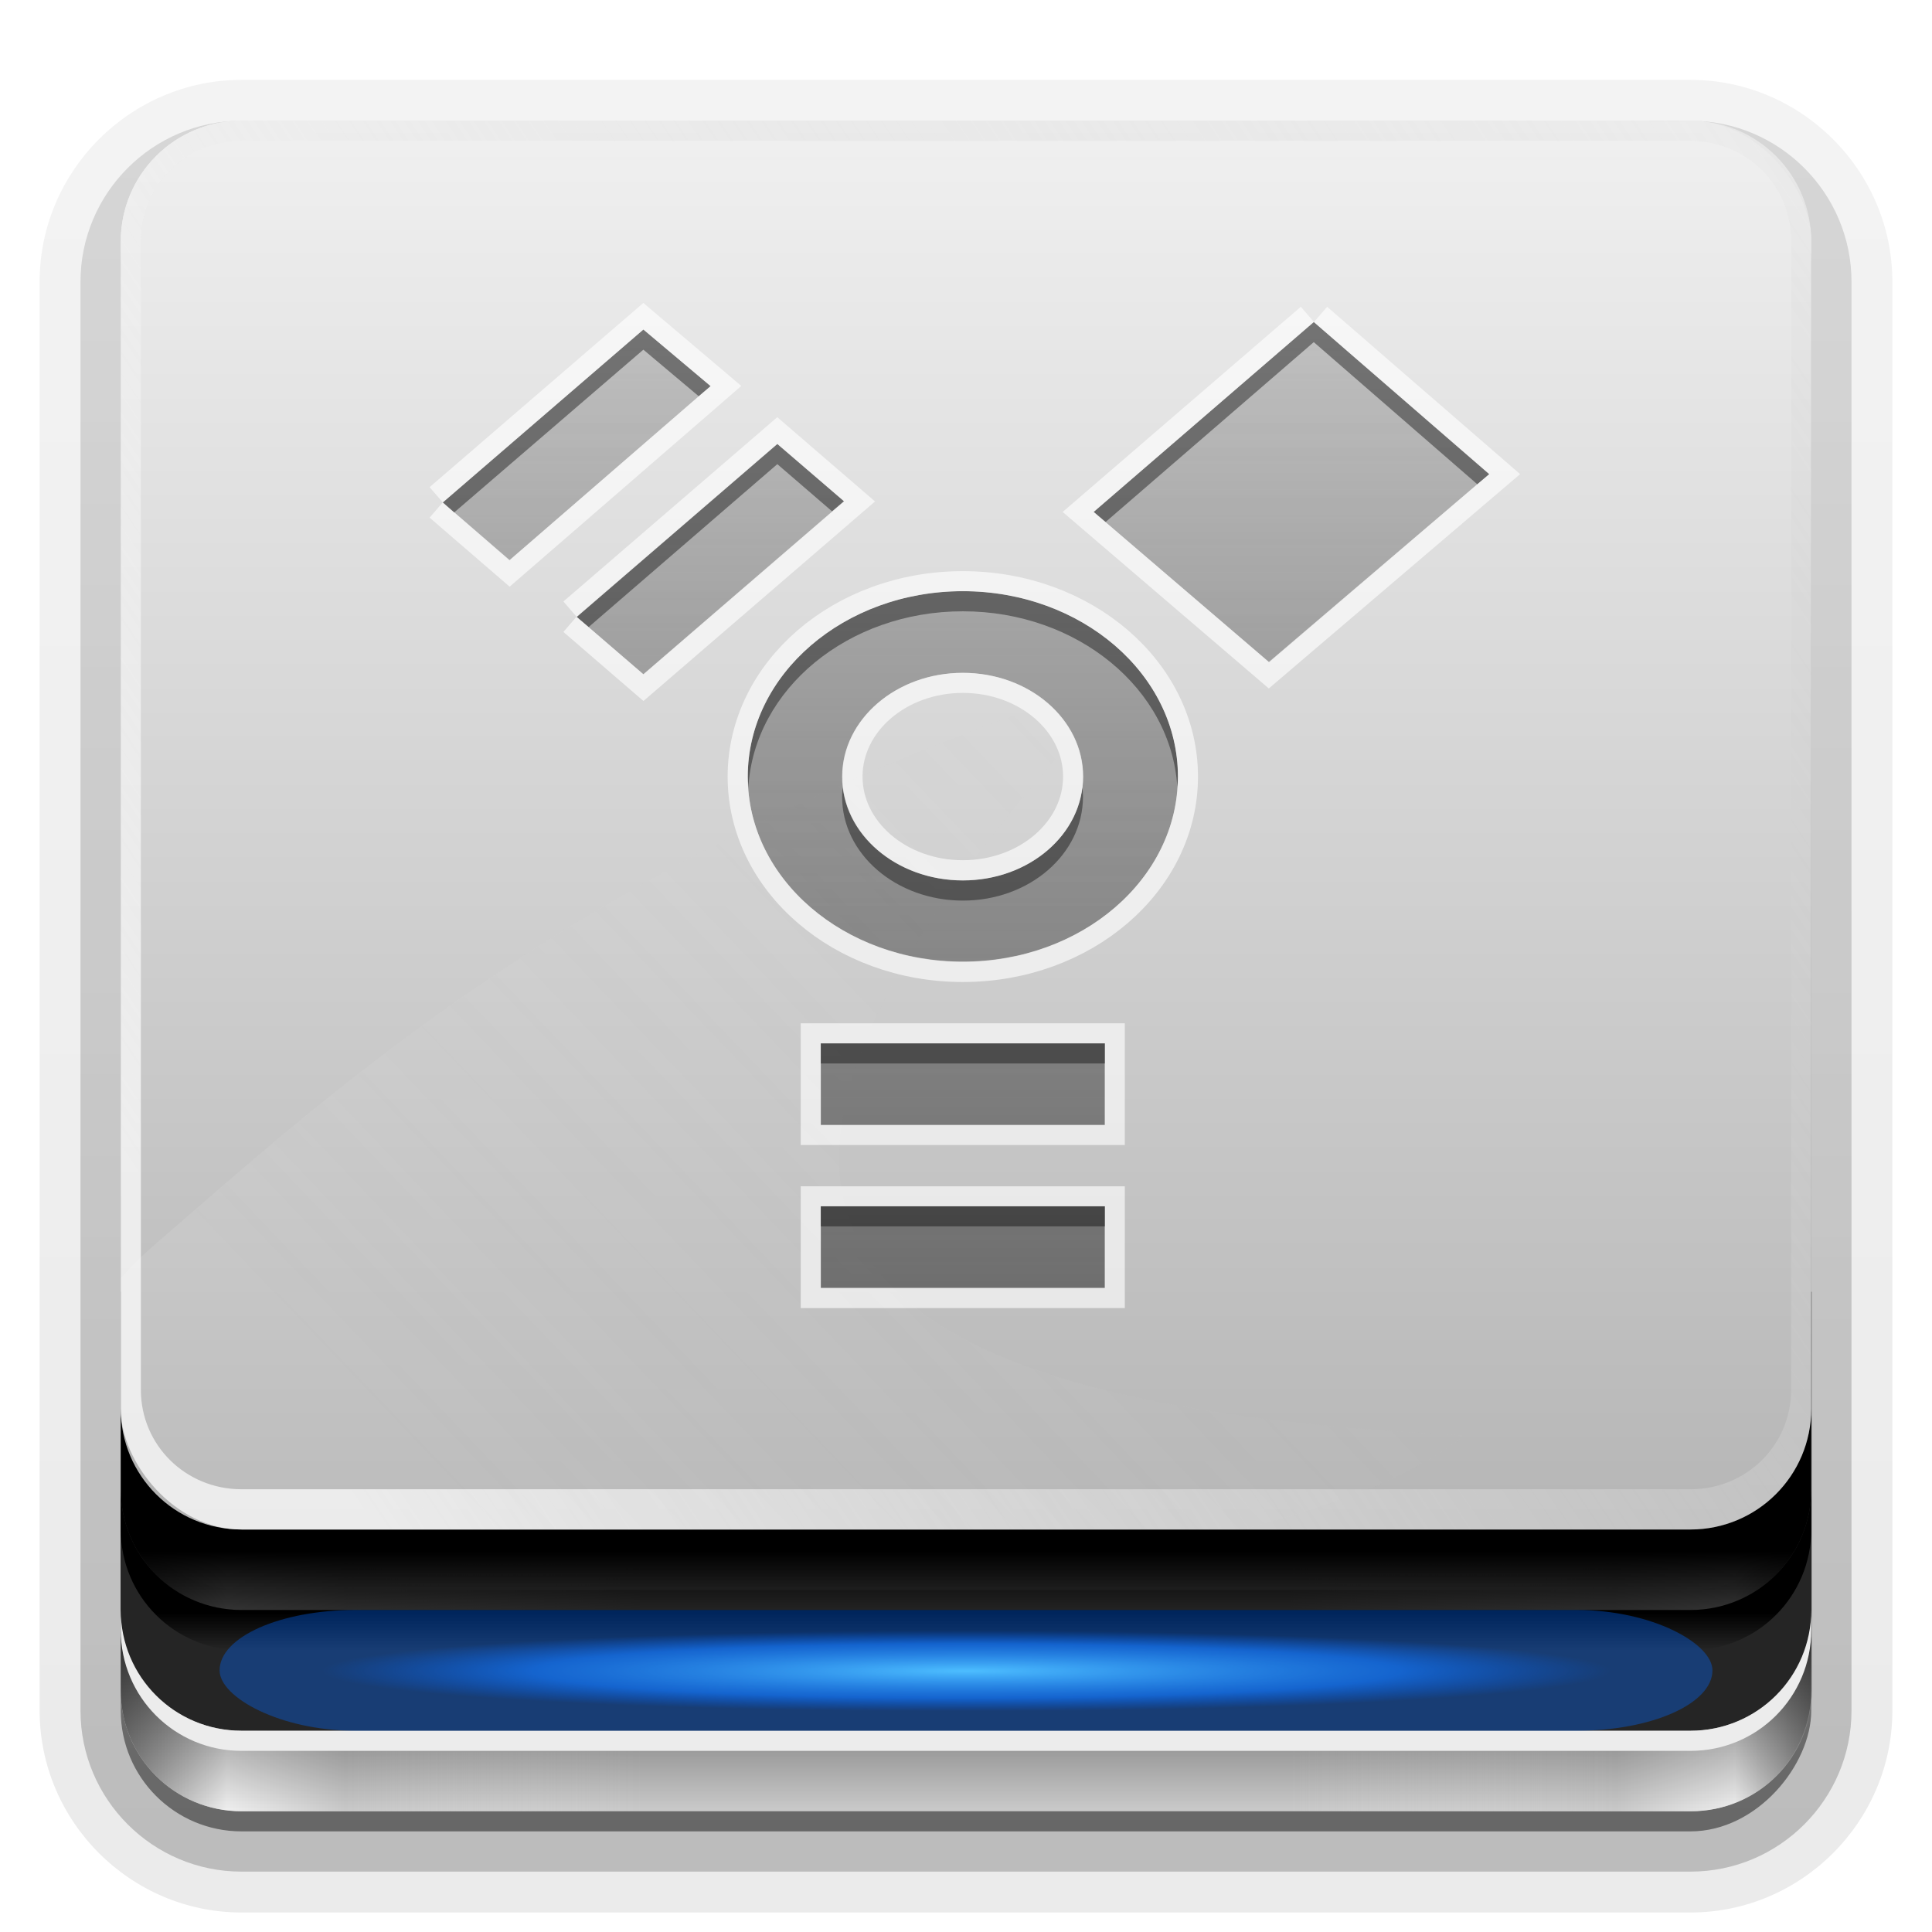 <svg height="96" width="96" xmlns="http://www.w3.org/2000/svg" xmlns:xlink="http://www.w3.org/1999/xlink" xmlns:sodipodi="http://sodipodi.sourceforge.net/DTD/sodipodi-0.dtd" xmlns:inkscape="http://www.inkscape.org/namespaces/inkscape">
 <defs>
  <linearGradient x1="85" x2="16.92" gradientUnits="userSpaceOnUse" id="linearGradient3421" gradientTransform="matrix(0 0.706 -0.812 0 101.62 4)">
   <stop stop-color="#4d4d4d" stop-opacity="0.707"/>
   <stop stop-color="#4d4d4d" stop-opacity="0.252" offset="1"/>
  </linearGradient>
  <linearGradient id="linearGradient3448">
   <stop stop-color="#000000" stop-opacity="1"/>
   <stop stop-color="#000000" stop-opacity="0" offset="1"/>
  </linearGradient>
  <linearGradient id="linearGradient3220">
   <stop stop-color="#ffffff" stop-opacity="1"/>
   <stop stop-color="#bfbfbf" stop-opacity="0" offset="1"/>
  </linearGradient>
  <linearGradient x2="0" y1="6" y2="63.893" gradientUnits="userSpaceOnUse" id="linearGradient3188">
   <stop stop-color="#ffffff" stop-opacity="1"/>
   <stop stop-color="#ffffff" stop-opacity="0" offset="1"/>
  </linearGradient>
  <linearGradient x2="0" y1="6" y2="78" gradientUnits="userSpaceOnUse" id="linearGradient3179">
   <stop stop-color="#f0f0f0" stop-opacity="1"/>
   <stop stop-color="#b4b4b4" stop-opacity="1" offset="1"/>
  </linearGradient>
  <linearGradient x1="6" x2="32" gradientUnits="userSpaceOnUse" id="linearGradient3279">
   <stop stop-color="#7a7a7a" stop-opacity="1"/>
   <stop stop-color="#f9f9f9" stop-opacity="1" offset="0.203"/>
   <stop stop-color="#c9c9c9" stop-opacity="1" offset="0.43"/>
   <stop stop-color="#dedede" stop-opacity="0" offset="1"/>
  </linearGradient>
  <linearGradient x1="6" x2="32.03" gradientUnits="userSpaceOnUse" id="linearGradient3287" gradientTransform="matrix(-1 0 0 1 96.03 0)">
   <stop stop-color="#7a7a7a" stop-opacity="1"/>
   <stop stop-color="#f9f9f9" stop-opacity="1" offset="0.146"/>
   <stop stop-color="#c9c9c9" stop-opacity="1" offset="0.373"/>
   <stop stop-color="#dedede" stop-opacity="0" offset="1"/>
  </linearGradient>
  <linearGradient x1="6" x2="45.22" xlink:href="#linearGradient3448" gradientUnits="userSpaceOnUse" id="linearGradient3454" gradientTransform="matrix(-1 0 0 1 96 -2)"/>
  <linearGradient x2="0" xlink:href="#linearGradient3448" y1="77.09" y2="90" gradientUnits="userSpaceOnUse" id="linearGradient3460"/>
  <linearGradient x1="18.743" x2="109.19" xlink:href="#linearGradient3220" y1="8.05" y2="68.52" gradientUnits="userSpaceOnUse" id="linearGradient3551" gradientTransform="matrix(1 0 0 -1 0 84)"/>
  <linearGradient x1="15.656" x2="46.595" xlink:href="#linearGradient3220" y1="69.39" y2="39.821" gradientUnits="userSpaceOnUse" id="linearGradient3781" gradientTransform="matrix(1.117 0 0 1.117 0.805 -5.676)"/>
  <clipPath id="clipPath3785">
   <rect x="6" rx="6" y="6" height="72" width="84"/>
  </clipPath>
  <filter x="-0.123" y="-0.18" height="1.36" color-interpolation-filters="sRGB" id="filter3829" width="1.245">
   <feGaussianBlur stdDeviation="3.549"/>
  </filter>
  <radialGradient cy="84" r="30" gradientUnits="userSpaceOnUse" id="radialGradient4138" cx="48" gradientTransform="matrix(1.067 0 0 0.067 -3.2 77.4)">
   <stop stop-color="#4dbeff" stop-opacity="1"/>
   <stop stop-color="#1379ff" stop-opacity="0.65" offset="0.672"/>
   <stop stop-color="#0066ff" stop-opacity="0" offset="1"/>
  </radialGradient>
  <filter x="-0.114" y="-1.415" height="3.83" color-interpolation-filters="sRGB" id="filter4180" width="1.229">
   <feGaussianBlur stdDeviation="3.537"/>
  </filter>
  <linearGradient x2="0" xlink:href="#linearGradient3448" y1="80.14" y2="82" gradientUnits="userSpaceOnUse" id="linearGradient4196"/>
  <clipPath id="clipPath3532">
   <path d="m 12,-14 c -3.324,0 -6,2.676 -6,6 l 0,58 c 0,3.324 2.676,6 6,6 l 72,0 c 3.324,0 6,-2.676 6,-6 l 0,-58 c 0,-3.324 -2.676,-6 -6,-6 l -72,0 z M 65.281,-4 74,3.562 63.062,12.906 54.344,5.438 65.281,-4 z m -33.312,0.375 3.344,2.812 -10,8.656 L 22,4.969 31.969,-3.625 z M 38.625,2.062 41.938,4.906 31.969,13.5 28.656,10.656 38.625,2.062 z m 9.219,7.312 c 5.901,-10e-7 10.688,4.134 10.688,9.219 -2e-6,5.085 -4.786,9.188 -10.688,9.188 -5.901,-5.9e-4 -10.688,-4.103 -10.688,-9.188 0,-5.084 4.786,-9.219 10.688,-9.219 z m 0,4.062 c -3.305,-2e-6 -6,2.31 -6,5.156 -6.84e-4,2.848 2.695,5.156 6,5.156 3.306,-1e-6 5.969,-2.308 5.969,-5.156 -2e-6,-2.846 -2.663,-5.156 -5.969,-5.156 z m -7.062,18.406 14.125,0 0,4.062 -14.125,0 0,-4.062 z m 0,8.094 14.125,0 0,4.062 -14.125,0 0,-4.062 z" inkscape:connector-curvature="0"/>
  </clipPath>
  <filter x="-0.116" y="-0.125" height="1.25" color-interpolation-filters="sRGB" id="filter3548" width="1.231">
   <feGaussianBlur stdDeviation="2.6"/>
  </filter>
  <linearGradient x2="0" y1="92.54" y2="7.02" gradientUnits="userSpaceOnUse" id="ButtonShadow-0" gradientTransform="matrix(1.006 0 0 0.994 100 0)">
   <stop stop-color="#000000" stop-opacity="1"/>
   <stop stop-color="#000000" stop-opacity="0.588" offset="1"/>
  </linearGradient>
  <linearGradient x2="0" xlink:href="#ButtonShadow-0" y1="6.132" y2="90.24" gradientUnits="userSpaceOnUse" id="linearGradient3780" gradientTransform="matrix(1.024 0 0 1.012 -1.143 -98.07)"/>
  <linearGradient x2="0" xlink:href="#ButtonShadow-0" y1="6.132" y2="90.24" gradientUnits="userSpaceOnUse" id="linearGradient3721" gradientTransform="matrix(1 0 0 1 0 -97)"/>
  <path d="M 90,64.188 90,84 c 0,3.324 -2.676,6 -6,6 L 12,90 C 8.676,90 6,87.324 6,84 l 0,-19.812 84,0 z" fill-opacity="1" stroke="none" fill-rule="nonzero" id="SVGCleanerId_0"/>
 </defs>
 <g display="inline">
  <path d="m 12,-95.031 c -5.511,0 -10.031,4.52 -10.031,10.031 l 0,71 c 0,5.511 4.52,10.031 10.031,10.031 l 72,0 c 5.511,0 10.031,-4.52 10.031,-10.031 l 0,-71 c 0,-5.511 -4.52,-10.031 -10.031,-10.031 l -72,0 z" fill="url(#linearGradient3780)" fill-opacity="1" fill-rule="nonzero" stroke="none" opacity="0.08" transform="matrix(1 0 0 -1 0 0)"/>
  <path d="m 12,-94.031 c -4.972,0 -9.031,4.06 -9.031,9.031 l 0,71 c 0,4.972 4.06,9.031 9.031,9.031 l 72,0 c 4.972,0 9.031,-4.06 9.031,-9.031 l 0,-71 c 0,-4.972 -4.06,-9.031 -9.031,-9.031 l -72,0 z" fill="url(#linearGradient3780)" fill-opacity="1" fill-rule="nonzero" stroke="none" opacity="0.1" transform="matrix(1 0 0 -1 0 0)"/>
  <path d="m 12,-93 c -4.409,0 -8,3.591 -8,8 l 0,71 c 0,4.409 3.591,8 8,8 l 72,0 c 4.409,0 8,-3.591 8,-8 l 0,-71 c 0,-4.409 -3.591,-8 -8,-8 l -72,0 z" fill="url(#linearGradient3780)" fill-opacity="1" fill-rule="nonzero" stroke="none" opacity="0.2" transform="matrix(1 0 0 -1 0 0)"/>
  <rect x="5" rx="7" y="-92" fill="url(#linearGradient3780)" fill-opacity="1" fill-rule="nonzero" stroke="none" height="85" opacity="0.3" width="86" transform="matrix(1 0 0 -1 0 0)"/>
  <rect x="6" rx="6" y="-91" fill="url(#linearGradient3721)" fill-opacity="1" fill-rule="nonzero" stroke="none" height="84" opacity="0.45" width="84" transform="matrix(1 0 0 -1 0 0)"/>
 </g>
 <path d="M 12,6 C 8.676,6 6,8.676 6,12 l 0,2 0,68 0,2 c 0,0.335 0.041,0.651 0.094,0.969 0.049,0.296 0.097,0.597 0.188,0.875 0.01,0.03 0.021,0.064 0.031,0.094 0.099,0.288 0.235,0.547 0.375,0.812 0.145,0.274 0.316,0.536 0.5,0.781 0.184,0.246 0.374,0.473 0.594,0.688 0.44,0.428 0.943,0.815 1.5,1.094 0.279,0.14 0.573,0.247 0.875,0.344 -0.256,-0.1 -0.487,-0.236 -0.719,-0.375 -0.007,-0.004 -0.024,0.004 -0.031,0 -0.032,-0.019 -0.062,-0.043 -0.094,-0.062 -0.12,-0.077 -0.231,-0.164 -0.344,-0.25 -0.106,-0.081 -0.213,-0.161 -0.312,-0.25 -0.178,-0.161 -0.347,-0.345 -0.5,-0.531 -0.108,-0.13 -0.218,-0.265 -0.312,-0.406 -0.025,-0.038 -0.038,-0.086 -0.062,-0.125 -0.065,-0.103 -0.13,-0.205 -0.188,-0.312 -0.101,-0.195 -0.206,-0.416 -0.281,-0.625 -0.008,-0.022 -0.024,-0.041 -0.031,-0.062 C 7.249,86.564 7.245,86.469 7.219,86.375 7.188,86.268 7.148,86.172 7.125,86.062 7.052,85.721 7,85.364 7,85 L 7,83 7,15 7,13 C 7,10.218 9.218,8 12,8 l 2,0 68,0 2,0 c 2.782,0 5,2.218 5,5 l 0,2 0,68 0,2 c 0,0.364 -0.052,0.721 -0.125,1.062 -0.044,0.207 -0.088,0.398 -0.156,0.594 -0.008,0.022 -0.023,0.041 -0.031,0.062 -0.063,0.174 -0.138,0.367 -0.219,0.531 -0.042,0.083 -0.079,0.17 -0.125,0.25 -0.055,0.097 -0.127,0.188 -0.188,0.281 -0.094,0.141 -0.205,0.276 -0.312,0.406 -0.143,0.174 -0.303,0.347 -0.469,0.5 -0.011,0.01 -0.02,0.021 -0.031,0.031 -0.138,0.126 -0.285,0.234 -0.438,0.344 -0.103,0.073 -0.204,0.153 -0.312,0.219 -0.007,0.004 -0.024,-0.004 -0.031,0 -0.232,0.139 -0.463,0.275 -0.719,0.375 0.302,-0.097 0.596,-0.204 0.875,-0.344 0.557,-0.279 1.06,-0.666 1.5,-1.094 0.22,-0.214 0.409,-0.442 0.594,-0.688 0.184,-0.246 0.355,-0.508 0.5,-0.781 0.14,-0.265 0.276,-0.525 0.375,-0.812 0.01,-0.031 0.021,-0.063 0.031,-0.094 0.09,-0.278 0.139,-0.579 0.188,-0.875 C 89.959,84.651 90,84.335 90,84 l 0,-2 0,-68 0,-2 C 90,8.676 87.324,6 84,6 L 12,6 z" fill="url(#linearGradient3188)" fill-opacity="1" fill-rule="nonzero" stroke="none" opacity="0.5" inkscape:connector-curvature="0"/>
 <use xlink:href="#SVGCleanerId_0" fill="#cacaca" inkscape:connector-curvature="0"/>
 <path d="m 6,73 0,1 c 0,3.324 2.676,6 6,6 l 72,0 c 3.324,0 6,-2.676 6,-6 l 0,-1 c 0,3.324 -2.676,6 -6,6 L 12,79 C 8.676,79 6,76.324 6,73 z" fill="#999999" fill-opacity="1" fill-rule="nonzero" stroke="none" inkscape:connector-curvature="0"/>
 <path d="m 90.031,64.188 0,19.812 c 0,3.324 -2.676,6 -6,6 L 64,90 l 0,-25.812 26.031,0 z" fill="url(#linearGradient3287)" fill-opacity="1" fill-rule="nonzero" stroke="none" opacity="0.8" inkscape:connector-curvature="0"/>
 <path d="M 6,64.188 6,84 c 0,3.324 2.676,6 6,6 l 20,0 0,-25.812 -26,0 z" fill="url(#linearGradient3279)" fill-opacity="1" fill-rule="nonzero" stroke="none" opacity="0.8" inkscape:connector-curvature="0"/>
 <use xlink:href="#SVGCleanerId_0" fill="url(#linearGradient3460)" opacity="0.2" inkscape:connector-curvature="0"/>
 <path d="m 6,74 0,6 c 0,3.324 2.676,6 6,6 l 72,0 c 3.324,0 6,-2.676 6,-6 l 0,-6 c 0,3.324 -2.676,6 -6,6 L 12,80 C 8.676,80 6,77.324 6,74 z" fill="#252525" fill-opacity="1" fill-rule="nonzero" stroke="none" inkscape:connector-curvature="0"/>
 <path d="m 6,80 0,1 c 0,3.324 2.676,6 6,6 l 72,0 c 3.324,0 6,-2.676 6,-6 l 0,-1 c 0,3.324 -2.676,6 -6,6 L 12,86 C 8.676,86 6,83.324 6,80 z" fill="#ececec" fill-opacity="1" fill-rule="nonzero" stroke="none" inkscape:connector-curvature="0"/>
 <path d="m 6,74 0,2 c 0,3.324 2.676,6 6,6 l 72,0 c 3.324,0 6,-2.676 6,-6 l 0,-2 c 0,3.324 -2.676,6 -6,6 L 12,80 C 8.676,80 6,77.324 6,74 z" fill="url(#linearGradient4196)" fill-opacity="1" fill-rule="nonzero" stroke="none" inkscape:connector-curvature="0"/>
 <g display="inline">
  <rect x="6" rx="6" y="6" fill="url(#linearGradient3179)" fill-opacity="1" fill-rule="nonzero" stroke="none" height="70" width="84"/>
  <path d="M 12,76 C 8.676,76 6,73.324 6,70 L 6,12 C 6,8.676 8.676,6 12,6 l 72,0 c 3.324,0 6,2.676 6,6 l 0,58 c 0,3.324 -2.676,6 -6,6 l -72,0 z m 0,-2 72,0 c 2.782,0 5,-2.195 5,-4.938 l 0,-57.125 C 89,9.195 86.782,7 84,7 L 12,7 C 9.218,7 7,9.195 7,11.938 l 0,57.125 C 7,71.805 9.218,74 12,74 z" fill="url(#linearGradient3551)" fill-opacity="1" fill-rule="nonzero" stroke="none" opacity="0.7" inkscape:connector-curvature="0"/>
  <path d="m 90,70 0,1 c 0,3.324 -2.676,6 -6,6 L 12,77 C 8.676,77 6,74.324 6,71 l 0,-1 c 0,2.985 2.153,5.435 5,5.906 C 11.327,75.972 11.652,76 12,76 l 72,0 c 0.166,0 0.337,-0.018 0.5,-0.031 0.042,-0.004 0.084,0.005 0.125,0 0.128,-0.013 0.25,-0.042 0.375,-0.062 C 87.847,75.435 90,72.985 90,70 z" fill="url(#linearGradient3454)" fill-opacity="1" fill-rule="nonzero" stroke="none" opacity="0.1" inkscape:connector-curvature="0"/>
  <path d="M 72.786,73.317 C 37.498,71.66 32.656,60.57 56.214,35.566 29.559,43.998 16.948,55.855 7.58,63.939 -2.37,72.602 6.989,83.78 17.934,82.852 c 11.343,-0.007 45.802,-2.098 54.851,-9.535 z" clip-path="url(#clipPath3785)" fill="url(#linearGradient3781)" fill-opacity="1" fill-rule="evenodd" stroke="none" filter="url(#filter3829)" opacity="0.3" inkscape:connector-curvature="0" transform="matrix(1 0 0 1 0 -2)"/>
 </g>
 <g display="inline">
  <rect x="10.911" rx="6.744" ry="3" y="80" fill="#0066ff" fill-opacity="1" fill-rule="nonzero" stroke="none" height="6" filter="url(#filter4180)" opacity="0.6" width="74.18"/>
  <rect x="16" rx="5.818" ry="2" y="81" fill="url(#radialGradient4138)" fill-opacity="1" fill-rule="nonzero" stroke="none" height="4" width="64"/>
 </g>
 <path d="m 37.156,38.587 c 0,-5.084 4.784,-9.207 10.686,-9.207 5.901,0 10.685,4.122 10.685,9.207 0,5.085 -4.784,9.209 -10.685,9.209 -5.901,-5.89e-4 -10.686,-4.125 -10.686,-9.209 m 10.686,5.157 c 3.306,0 5.982,-2.309 5.982,-5.157 0,-2.846 -2.676,-5.157 -5.982,-5.157 -3.305,0 -5.983,2.311 -5.983,5.157 -6.85e-4,2.848 2.678,5.157 5.983,5.157 z m -7.054,8.102 14.103,0 0,4.05 -14.103,0 0,-4.05 z m 0,8.1 14.103,0 0,4.053 -14.103,0 0,-4.053 z m -12.14,-29.302 3.325,2.868 9.975,-8.595 -3.325,-2.867 -9.975,8.595 M 22,24.963 25.323,27.83 35.299,19.186 31.973,16.368 22,24.963 M 65.29,16 54.338,25.436 63.048,32.894 74,23.552 65.29,16" display="inline" fill="url(#linearGradient3421)" fill-opacity="1" inkscape:connector-curvature="0"/>
 <path d="m 65.281,16 -10.938,9.438 0.594,0.5 L 65.281,17 73.406,24.062 74,23.562 65.281,16 z M 31.969,16.375 22,24.969 l 0.562,0.5 9.406,-8.094 2.75,2.312 0.594,-0.5 -3.344,-2.812 z m 6.656,5.688 -9.969,8.594 0.594,0.5 9.375,-8.094 2.719,2.344 0.594,-0.5 -3.312,-2.844 z m 9.219,7.312 c -5.901,0 -10.688,4.134 -10.688,9.219 0,0.169 0.021,0.333 0.031,0.5 0.304,-4.85 4.952,-8.719 10.656,-8.719 5.704,-1e-6 10.352,3.869 10.656,8.719 0.01,-0.167 0.031,-0.331 0.031,-0.5 0,-5.085 -4.787,-9.219 -10.688,-9.219 z m -5.969,9.75 c -0.016,0.153 -0.031,0.312 -0.031,0.469 -6.84e-4,2.848 2.695,5.156 6,5.156 3.306,-10e-7 5.969,-2.308 5.969,-5.156 0,-0.157 -0.015,-0.315 -0.031,-0.469 -0.306,2.6 -2.838,4.625 -5.938,4.625 -3.098,0 -5.663,-2.025 -5.969,-4.625 z m -1.094,12.719 0,1 14.125,0 0,-1 -14.125,0 z m 0,8.094 0,1 14.125,0 0,-1 -14.125,0 z" display="inline" fill="#000000" fill-opacity="1" opacity="0.4" inkscape:connector-curvature="0"/>
 <path stroke-opacity="1" d="m 37.156,18.587 c 0,-5.084 4.784,-9.207 10.686,-9.207 5.901,0 10.685,4.122 10.685,9.207 0,5.085 -4.784,9.209 -10.685,9.209 -5.901,-5.89e-4 -10.686,-4.125 -10.686,-9.209 m 10.686,5.157 c 3.306,0 5.982,-2.309 5.982,-5.157 0,-2.846 -2.676,-5.157 -5.982,-5.157 -3.305,0 -5.983,2.311 -5.983,5.157 -6.85e-4,2.848 2.678,5.157 5.983,5.157 z m -7.054,8.102 14.103,0 0,4.05 -14.103,0 0,-4.05 z m 0,8.1 14.103,0 0,4.053 -14.103,0 0,-4.053 z m -12.14,-29.302 3.325,2.868 9.975,-8.595 -3.325,-2.867 -9.975,8.595 M 22,4.963 25.323,7.83 35.299,-0.814 31.973,-3.632 22,4.963 M 65.29,-4 54.338,5.436 63.048,12.894 74,3.552 65.29,-4" stroke-width="2" display="inline" clip-path="url(#clipPath3532)" fill="none" stroke="#ffffff" stroke-dasharray="none" filter="url(#filter3548)" opacity="0.8" stroke-miterlimit="4" inkscape:connector-curvature="0" transform="matrix(1 0 0 1 0 20)"/>
</svg>
